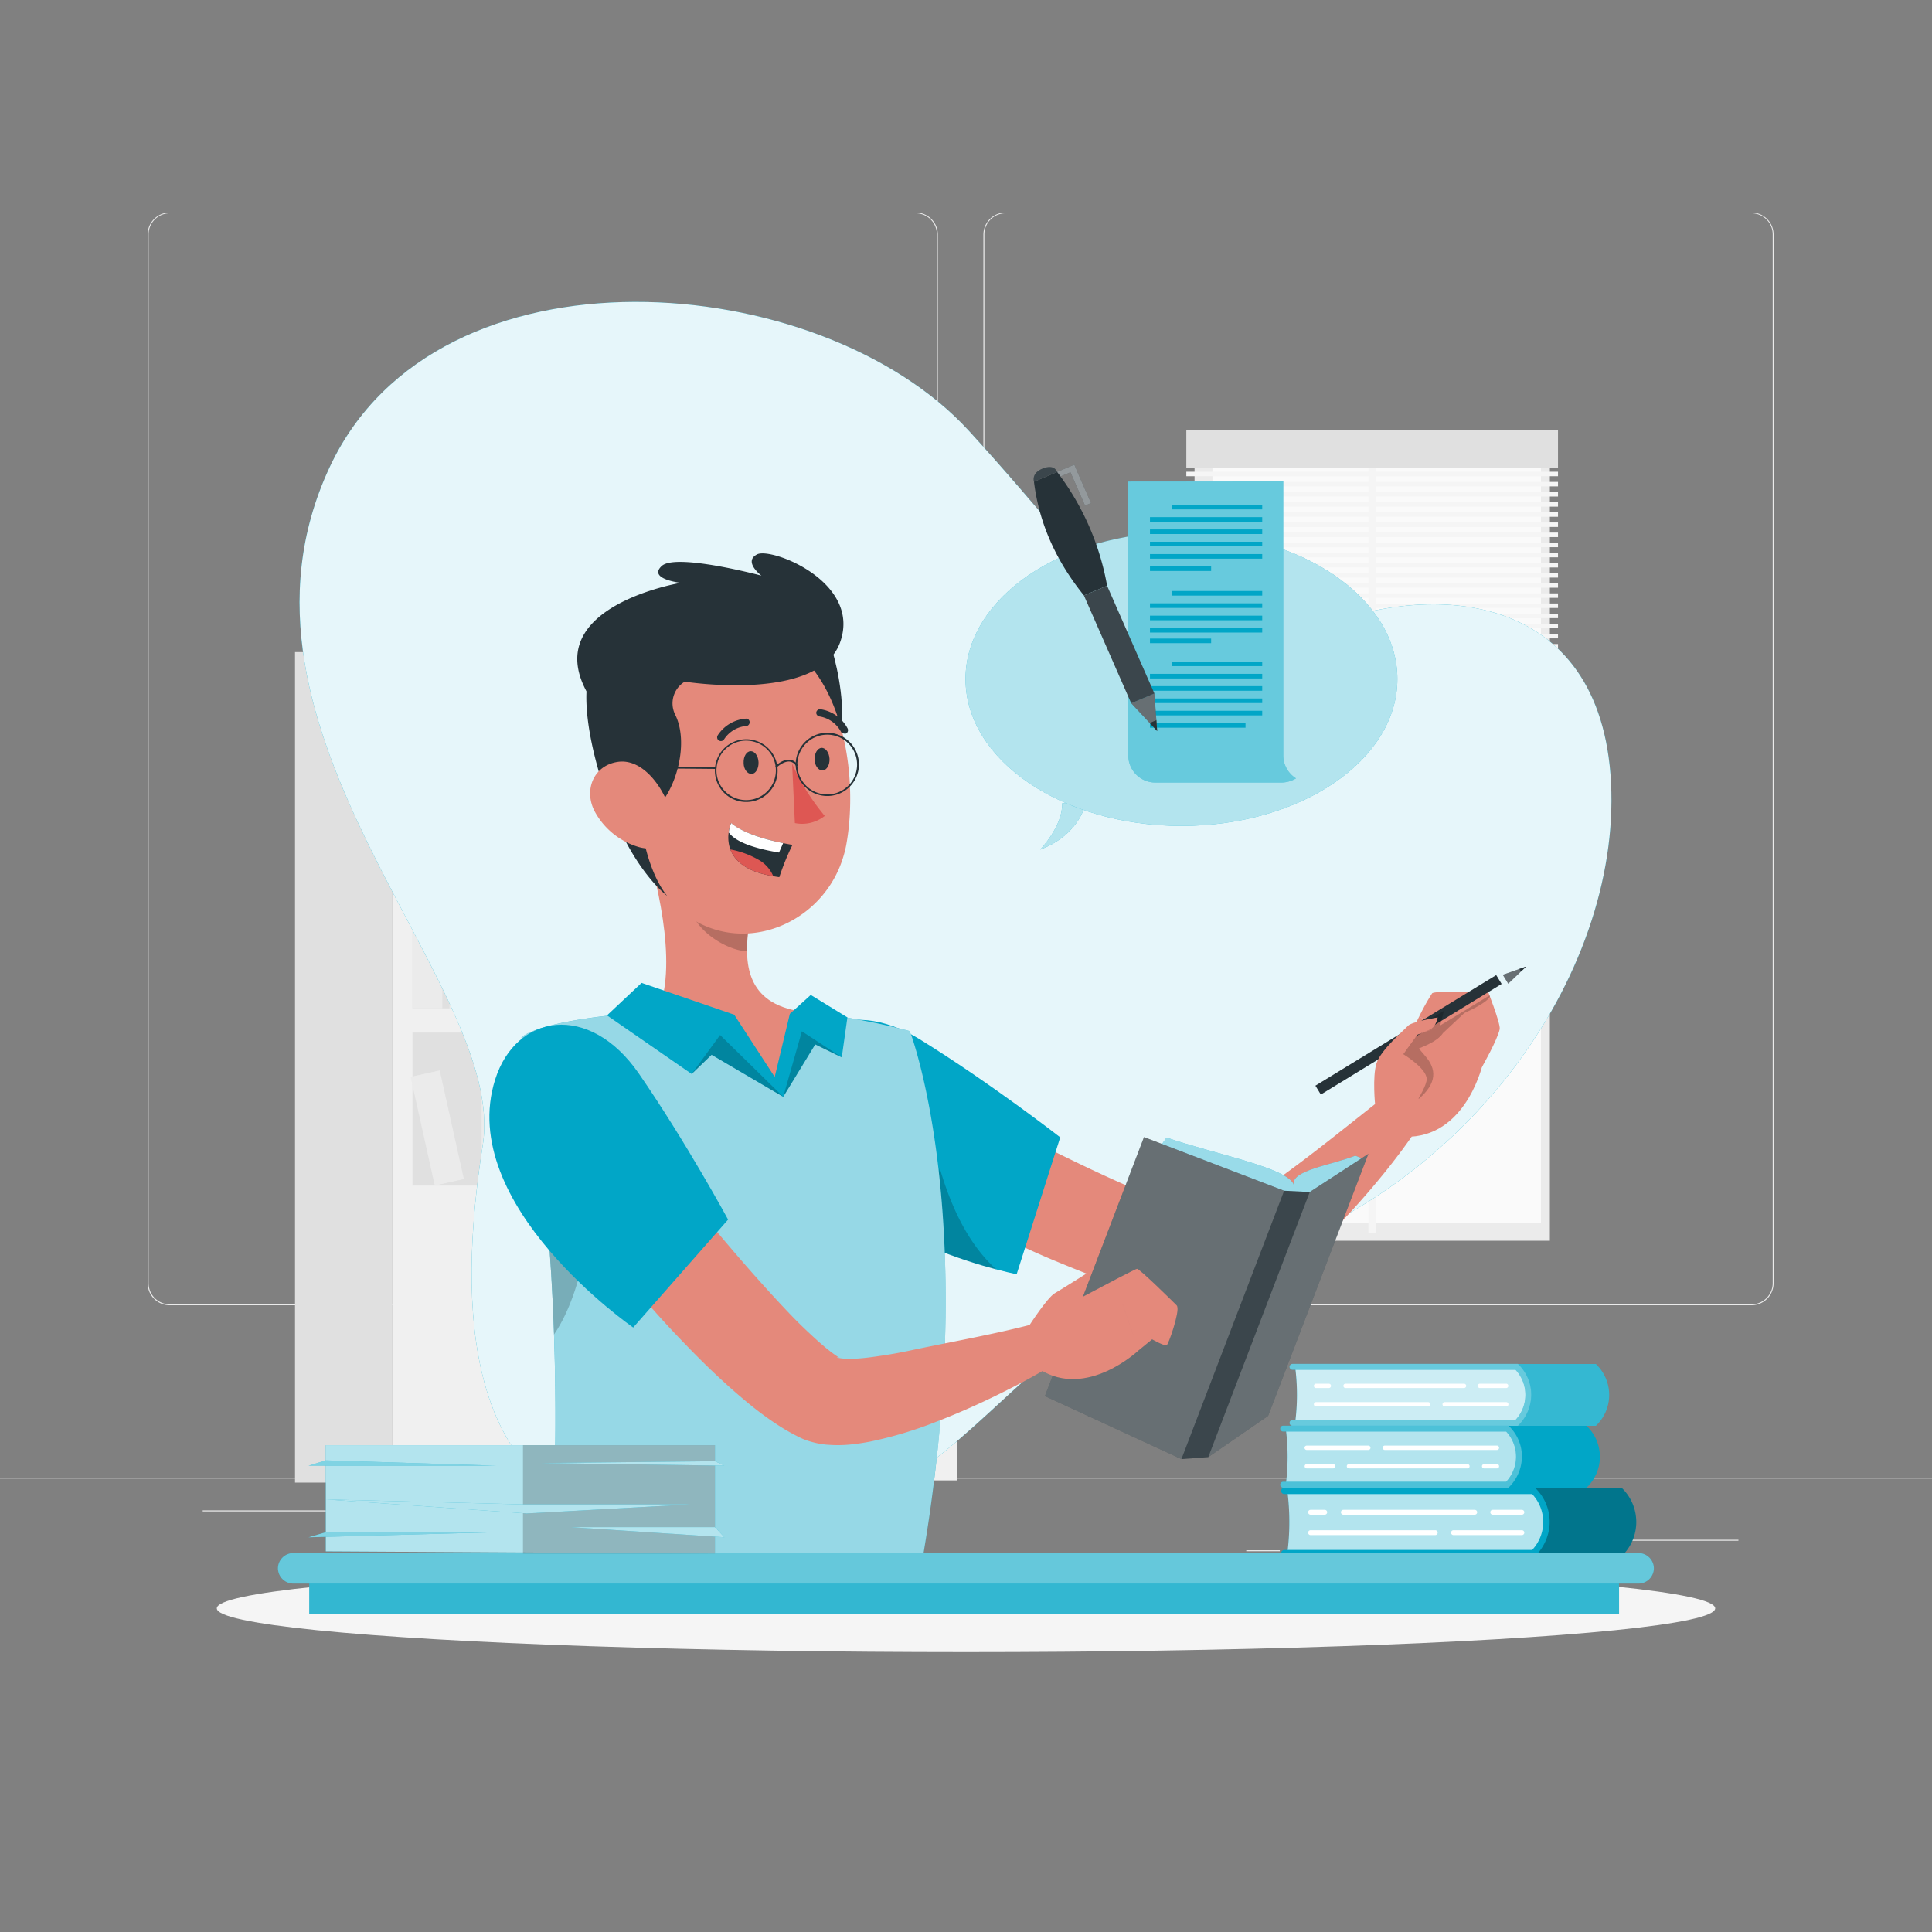 <svg xmlns="http://www.w3.org/2000/svg" viewBox="0 0 500 500"><rect x="0" y="0" width="500" height="500" fill="#808080" stroke="none"/><g id="background-complete"><rect y="382.4" width="500" height="0.25" style="fill:#ebebeb"></rect><rect x="416.78" y="398.49" width="33.12" height="0.25" style="fill:#ebebeb"></rect><rect x="322.53" y="401.21" width="8.69" height="0.25" style="fill:#ebebeb"></rect><rect x="396.59" y="389.21" width="19.19" height="0.25" style="fill:#ebebeb"></rect><rect x="52.46" y="390.89" width="43.19" height="0.25" style="fill:#ebebeb"></rect><rect x="104.56" y="390.89" width="6.33" height="0.25" style="fill:#ebebeb"></rect><rect x="131.47" y="395.11" width="93.68" height="0.25" style="fill:#ebebeb"></rect><path d="M237,337.8H43.91a5.71,5.71,0,0,1-5.7-5.71V60.66A5.71,5.71,0,0,1,43.91,55H237a5.71,5.71,0,0,1,5.71,5.71V332.09A5.71,5.71,0,0,1,237,337.8ZM43.91,55.2a5.46,5.46,0,0,0-5.45,5.46V332.09a5.46,5.46,0,0,0,5.45,5.46H237a5.47,5.47,0,0,0,5.46-5.46V60.66A5.47,5.47,0,0,0,237,55.2Z" style="fill:#ebebeb"></path><path d="M453.31,337.8H260.21a5.72,5.72,0,0,1-5.71-5.71V60.66A5.72,5.72,0,0,1,260.21,55h193.1A5.71,5.71,0,0,1,459,60.66V332.09A5.71,5.71,0,0,1,453.31,337.8ZM260.21,55.2a5.47,5.47,0,0,0-5.46,5.46V332.09a5.47,5.47,0,0,0,5.46,5.46h193.1a5.47,5.47,0,0,0,5.46-5.46V60.66a5.47,5.47,0,0,0-5.46-5.46Z" style="fill:#ebebeb"></path><rect x="101.58" y="168.76" width="146.22" height="214.37" style="fill:#f0f0f0"></rect><rect x="106.75" y="175.51" width="135.88" height="39.59" style="fill:#e0e0e0"></rect><rect x="106.75" y="181.92" width="7.72" height="33.18" style="fill:#ebebeb"></rect><rect x="144.08" y="181.92" width="7.72" height="33.18" style="fill:#ebebeb"></rect><rect x="189.32" y="181.5" width="7.72" height="33.18" transform="translate(-30.84 35.69) rotate(-9.78)" style="fill:#ebebeb"></rect><rect x="116.32" y="186.29" width="7.72" height="28.81" style="fill:#ebebeb"></rect><rect x="134.06" y="186.29" width="7.72" height="28.81" style="fill:#ebebeb"></rect><rect x="178.84" y="186.29" width="7.72" height="28.81" style="fill:#ebebeb"></rect><rect x="157.43" y="185.8" width="7.72" height="28.81" transform="translate(-39.59 39.75) rotate(-12.53)" style="fill:#ebebeb"></rect><rect x="126.85" y="180.27" width="3.86" height="34.83" style="fill:#ebebeb"></rect><rect x="172.76" y="180.27" width="3.86" height="34.83" style="fill:#ebebeb"></rect><rect x="106.75" y="221.37" width="135.88" height="39.59" transform="translate(349.38 482.33) rotate(180)" style="fill:#e0e0e0"></rect><rect x="234.91" y="227.78" width="7.72" height="33.18" transform="translate(477.55 488.74) rotate(180)" style="fill:#ebebeb"></rect><rect x="197.59" y="227.78" width="7.72" height="33.18" transform="translate(402.9 488.74) rotate(180)" style="fill:#ebebeb"></rect><rect x="152.34" y="227.37" width="7.72" height="33.18" transform="translate(268.71 510.9) rotate(-170.22)" style="fill:#ebebeb"></rect><rect x="225.35" y="232.15" width="7.72" height="28.81" transform="translate(458.42 493.11) rotate(180)" style="fill:#ebebeb"></rect><rect x="207.61" y="232.15" width="7.72" height="28.81" transform="translate(422.93 493.11) rotate(180)" style="fill:#ebebeb"></rect><rect x="162.82" y="232.15" width="7.72" height="28.81" transform="translate(333.37 493.11) rotate(180)" style="fill:#ebebeb"></rect><rect x="184.23" y="231.66" width="7.72" height="28.81" transform="translate(318.34 527.07) rotate(-167.47)" style="fill:#ebebeb"></rect><rect x="218.67" y="226.13" width="3.86" height="34.83" transform="translate(441.21 487.09) rotate(180)" style="fill:#ebebeb"></rect><rect x="172.76" y="226.13" width="3.86" height="34.83" transform="translate(349.38 487.09) rotate(180)" style="fill:#ebebeb"></rect><rect x="106.75" y="227.78" width="7.72" height="33.18" style="fill:#ebebeb"></rect><rect x="116.32" y="232.15" width="7.72" height="28.81" style="fill:#ebebeb"></rect><rect x="134.06" y="232.15" width="7.72" height="28.81" style="fill:#ebebeb"></rect><rect x="126.85" y="226.13" width="3.86" height="34.83" style="fill:#ebebeb"></rect><rect x="106.75" y="267.23" width="135.88" height="39.59" style="fill:#e0e0e0"></rect><rect x="184.74" y="273.64" width="7.72" height="33.18" style="fill:#ebebeb"></rect><rect x="229.99" y="273.23" width="7.72" height="33.18" transform="translate(-45.83 43.93) rotate(-9.78)" style="fill:#ebebeb"></rect><rect x="156.98" y="278.01" width="7.72" height="28.81" style="fill:#ebebeb"></rect><rect x="174.73" y="278.01" width="7.72" height="28.81" style="fill:#ebebeb"></rect><rect x="219.51" y="278.01" width="7.72" height="28.81" style="fill:#ebebeb"></rect><rect x="198.1" y="277.52" width="7.72" height="28.81" transform="translate(-58.51 50.76) rotate(-12.53)" style="fill:#ebebeb"></rect><rect x="167.52" y="271.99" width="3.86" height="34.83" style="fill:#ebebeb"></rect><rect x="213.43" y="271.99" width="3.86" height="34.83" style="fill:#ebebeb"></rect><rect x="141.18" y="273.23" width="7.72" height="33.18" transform="translate(-47.12 28.85) rotate(-9.78)" style="fill:#ebebeb"></rect><rect x="130.7" y="278.01" width="7.72" height="28.81" style="fill:#ebebeb"></rect><rect x="109.29" y="277.52" width="7.72" height="28.81" transform="translate(-60.63 31.49) rotate(-12.53)" style="fill:#ebebeb"></rect><rect x="124.63" y="271.99" width="3.86" height="34.83" style="fill:#ebebeb"></rect><rect x="76.36" y="168.76" width="25.23" height="214.94" transform="translate(177.94 552.46) rotate(180)" style="fill:#e0e0e0"></rect><rect x="309.15" y="113.96" width="91.95" height="207.14" style="fill:#ebebeb"></rect><rect x="256.61" y="174.41" width="199.37" height="85.01" transform="translate(573.21 -139.38) rotate(90)" style="fill:#fafafa"></rect><rect x="354.14" y="116.85" width="1.95" height="202.31" style="fill:#f5f5f5"></rect><rect x="307.02" y="111.27" width="96.19" height="9.75" style="fill:#e0e0e0"></rect><rect x="307.02" y="122.09" width="96.19" height="1.16" style="fill:#f5f5f5"></rect><rect x="307.02" y="124.72" width="96.19" height="1.16" style="fill:#f5f5f5"></rect><rect x="307.02" y="127.34" width="96.19" height="1.16" style="fill:#f5f5f5"></rect><rect x="307.02" y="129.96" width="96.19" height="1.16" style="fill:#f5f5f5"></rect><rect x="307.02" y="132.58" width="96.19" height="1.16" style="fill:#f5f5f5"></rect><rect x="307.02" y="135.21" width="96.19" height="1.16" style="fill:#f5f5f5"></rect><rect x="307.02" y="137.83" width="96.19" height="1.16" style="fill:#f5f5f5"></rect><rect x="307.02" y="140.45" width="96.19" height="1.16" style="fill:#f5f5f5"></rect><rect x="307.02" y="143.07" width="96.19" height="1.16" style="fill:#f5f5f5"></rect><rect x="307.02" y="145.7" width="96.19" height="1.16" style="fill:#f5f5f5"></rect><rect x="307.02" y="148.32" width="96.19" height="1.16" style="fill:#f5f5f5"></rect><rect x="307.02" y="150.94" width="96.19" height="1.16" style="fill:#f5f5f5"></rect><rect x="307.02" y="153.56" width="96.19" height="1.16" style="fill:#f5f5f5"></rect><rect x="307.02" y="156.18" width="96.19" height="1.16" style="fill:#f5f5f5"></rect><rect x="307.02" y="158.81" width="96.19" height="1.16" style="fill:#f5f5f5"></rect><rect x="307.02" y="161.43" width="96.19" height="1.16" style="fill:#f5f5f5"></rect><rect x="307.02" y="164.05" width="96.19" height="1.16" style="fill:#f5f5f5"></rect><rect x="307.02" y="166.67" width="96.19" height="1.16" style="fill:#f5f5f5"></rect><circle cx="207.47" cy="114.04" r="16.3" style="fill:#e0e0e0"></circle><circle cx="207.47" cy="114.04" r="13.86" style="fill:#f0f0f0"></circle><polyline points="208.12 104.53 208.12 114.22 214.54 110.59" style="fill:#f0f0f0"></polyline><path d="M208.12,115.23a1,1,0,0,1-1-1v-9.7a1,1,0,1,1,2,0v8l4.93-2.79a1,1,0,0,1,1.36.38,1,1,0,0,1-.37,1.36l-6.43,3.64A1.05,1.05,0,0,1,208.12,115.23Z" style="fill:#e0e0e0"></path></g><g id="background-simple"><path d="M85.4,120.73c27.92-59.45,127.06-51.06,165.32-9.26s50.69,68.6,85.21,53,78.51-11.44,81,38.16S379.05,310.88,314.88,328.24,250.72,407,165.78,394.6c-46.31-6.75-47.37-56.86-40.83-98.3S53,189.67,85.4,120.73Z" style="fill:#01a6c7"></path><path d="M85.4,120.73c27.92-59.45,127.06-51.06,165.32-9.26s50.69,68.6,85.21,53,78.51-11.44,81,38.16S379.05,310.88,314.88,328.24,250.72,407,165.78,394.6c-46.31-6.75-47.37-56.86-40.83-98.3S53,189.67,85.4,120.73Z" style="fill:#fff;opacity:0.9"></path></g><g id="Shadow"><ellipse id="path" cx="250" cy="416.24" rx="193.89" ry="11.32" style="fill:#f5f5f5"></ellipse></g><g id="speech-bubble"><path d="M281,207.62s-1.18,8.19-11.8,12.26c0,0,5.9-6.13,5.69-12Z" style="fill:#01a6c7"></path><path d="M281,207.62s-1.18,8.19-11.8,12.26c0,0,5.9-6.13,5.69-12Z" style="fill:#fff;opacity:0.7"></path><ellipse cx="305.76" cy="175.72" rx="55.88" ry="38.03" style="fill:#01a6c7"></ellipse><ellipse cx="305.76" cy="175.72" rx="55.88" ry="38.03" style="fill:#fff;opacity:0.7"></ellipse><path d="M292,124.62v70.9a7,7,0,0,0,7,7h32.6a7.33,7.33,0,0,0,3.81-1.08,7,7,0,0,1-3.3-5.94v-70.9Z" style="fill:#01a6c7"></path><path d="M292,124.62v70.9a7,7,0,0,0,7,7h32.6a7.33,7.33,0,0,0,3.81-1.08,7,7,0,0,1-3.3-5.94v-70.9Z" style="fill:#fff;opacity:0.4"></path><rect x="303.3" y="130.64" width="23.36" height="1.19" style="fill:#01a6c7"></rect><rect x="297.61" y="133.83" width="29.05" height="1.19" style="fill:#01a6c7"></rect><rect x="297.61" y="137.01" width="29.05" height="1.19" style="fill:#01a6c7"></rect><rect x="297.61" y="140.2" width="29.05" height="1.19" style="fill:#01a6c7"></rect><rect x="297.61" y="143.39" width="29.05" height="1.19" style="fill:#01a6c7"></rect><rect x="297.61" y="146.58" width="15.83" height="1.19" style="fill:#01a6c7"></rect><rect x="303.3" y="171.2" width="23.36" height="1.19" style="fill:#01a6c7"></rect><rect x="297.61" y="174.39" width="29.05" height="1.19" style="fill:#01a6c7"></rect><rect x="297.61" y="177.57" width="29.05" height="1.19" style="fill:#01a6c7"></rect><rect x="297.61" y="180.76" width="29.05" height="1.19" style="fill:#01a6c7"></rect><rect x="297.61" y="183.95" width="29.05" height="1.19" style="fill:#01a6c7"></rect><rect x="297.61" y="187.14" width="24.73" height="1.19" style="fill:#01a6c7"></rect><rect x="303.3" y="152.95" width="23.36" height="1.19" style="fill:#01a6c7"></rect><rect x="297.61" y="156.14" width="29.05" height="1.19" style="fill:#01a6c7"></rect><rect x="297.61" y="159.33" width="29.05" height="1.19" style="fill:#01a6c7"></rect><rect x="297.61" y="162.51" width="29.05" height="1.19" style="fill:#01a6c7"></rect><rect x="297.61" y="165.26" width="15.83" height="1.19" style="fill:#01a6c7"></rect><polygon points="282.36 130.19 278.58 121.58 278.61 121.57 278.04 120.25 277.99 120.27 276.45 120.92 276.45 120.92 272.04 122.78 272.62 124.09 277.03 122.23 280.81 130.85 282.36 130.19" style="fill:#263238"></polygon><polygon points="282.36 130.19 278.58 121.58 278.61 121.57 278.04 120.25 277.99 120.27 276.45 120.92 276.45 120.92 272.04 122.78 272.62 124.09 277.03 122.23 280.81 130.85 282.36 130.19" style="fill:#fff;opacity:0.5"></polygon><path d="M280.52,154.11q-11-13.63-12.93-29.44l6-2.52a68.24,68.24,0,0,1,12.93,29.44Z" style="fill:#263238"></path><polygon points="292.76 182 299.47 189.18 298.76 179.48 292.76 182" style="fill:#263238"></polygon><polygon points="292.76 182 297.41 186.98 299.47 189.18 298.76 179.48 292.76 182" style="fill:#fff;opacity:0.3"></polygon><polygon points="297.53 187.11 298.87 188.54 299.47 189.18 299.26 186.38 297.53 187.11" style="fill:#263238"></polygon><polygon points="292.76 182 280.52 154.11 286.51 151.59 298.76 179.48 292.76 182" style="fill:#263238"></polygon><polygon points="292.76 182 280.52 154.11 286.51 151.59 298.76 179.48 292.76 182" style="fill:#fff;opacity:0.1"></polygon><path d="M267.59,124.67l6-2.52s-.57-2.12-3.69-.92S267.59,124.67,267.59,124.67Z" style="fill:#263238"></path><path d="M267.59,124.67l6-2.52s-.57-2.12-3.69-.92S267.59,124.67,267.59,124.67Z" style="fill:#fff;opacity:0.1"></path></g><g id="Books"><path d="M333.18,386h76.37V402h-76.4A62.45,62.45,0,0,0,333.18,386Z" style="fill:#01a6c7"></path><path d="M333.18,386h76.37V402h-76.4A62.45,62.45,0,0,0,333.18,386Z" style="fill:#fff;opacity:0.7"></path><path d="M397.06,401.37a10.57,10.57,0,0,0,0-14.94L395.63,385h24l.25.24a12.25,12.25,0,0,1,0,17.31l-.25.25h-24Z" style="fill:#01a6c7"></path><g style="opacity:0.3"><path d="M397.06,401.37a10.57,10.57,0,0,0,0-14.94L395.63,385h24l.25.24a12.25,12.25,0,0,1,0,17.31l-.25.25h-24Z"></path></g><path d="M332.4,402.8h64.82l.07-.07a12.57,12.57,0,0,0,3.75-8.4,12.18,12.18,0,0,0-3.57-9.09l-.25-.24H332.4a.83.83,0,0,0-.84.83h0a.83.83,0,0,0,.84.84h64.12a10.56,10.56,0,0,1,0,14.45H332.4a.84.84,0,0,0-.84.84h0A.84.84,0,0,0,332.4,402.8Z" style="fill:#01a6c7"></path><path d="M339.17,392h3.67a.63.63,0,0,0,.63-.63h0a.63.63,0,0,0-.63-.63h-3.67a.63.63,0,0,0-.63.63h0A.63.63,0,0,0,339.17,392Z" style="fill:#fff"></path><path d="M347.66,392h34a.63.63,0,0,0,.63-.63h0a.63.63,0,0,0-.63-.63h-34a.63.63,0,0,0-.63.63h0A.63.63,0,0,0,347.66,392Z" style="fill:#fff"></path><path d="M386.32,392h7.54a.63.63,0,0,0,.63-.63h0a.63.63,0,0,0-.63-.63h-7.54a.63.63,0,0,0-.63.63h0A.63.63,0,0,0,386.32,392Z" style="fill:#fff"></path><path d="M339.17,397.28h32.27a.63.63,0,0,0,.63-.63h0a.63.63,0,0,0-.63-.63H339.17a.63.63,0,0,0-.63.63h0A.63.63,0,0,0,339.17,397.28Z" style="fill:#fff"></path><path d="M376.16,397.28h17.7a.63.63,0,0,0,.63-.63h0a.63.63,0,0,0-.63-.63h-17.7a.63.63,0,0,0-.63.63h0A.63.63,0,0,0,376.16,397.28Z" style="fill:#fff"></path><path d="M335.2,353.89h68.73v14.33H335.18A55.88,55.88,0,0,0,335.2,353.89Z" style="fill:#01a6c7"></path><path d="M335.2,353.89h68.73v14.33H335.18A55.88,55.88,0,0,0,335.2,353.89Z" style="fill:#fff;opacity:0.8"></path><path d="M392.7,367.69a9.52,9.52,0,0,0,0-13.45L391.41,353H413l.22.22a11,11,0,0,1,0,15.58L413,369h-21.6Z" style="fill:#01a6c7"></path><g style="opacity:0.2"><path d="M392.7,367.69a9.52,9.52,0,0,0,0-13.45L391.41,353H413l.22.22a11,11,0,0,1,0,15.58L413,369h-21.6Z" style="fill:#fff"></path></g><path d="M334.5,369h58.34l.06-.06a11.28,11.28,0,0,0,3.38-7.55,10.94,10.94,0,0,0-3.22-8.19l-.22-.22H334.5a.76.76,0,0,0-.76.76h0a.76.76,0,0,0,.76.75h57.71a9.52,9.52,0,0,1,0,13H334.5a.75.75,0,0,0-.76.75h0A.75.75,0,0,0,334.5,369Z" style="fill:#01a6c7"></path><g style="opacity:0.4"><path d="M334.5,369h58.34l.06-.06a11.28,11.28,0,0,0,3.38-7.55,10.94,10.94,0,0,0-3.22-8.19l-.22-.22H334.5a.76.76,0,0,0-.76.76h0a.76.76,0,0,0,.76.75h57.71a9.52,9.52,0,0,1,0,13H334.5a.75.75,0,0,0-.76.75h0A.75.75,0,0,0,334.5,369Z" style="fill:#fff"></path></g><path d="M340.6,359.23h3.3a.56.56,0,0,0,.56-.56h0a.56.56,0,0,0-.56-.57h-3.3a.57.57,0,0,0-.57.57h0A.57.57,0,0,0,340.6,359.23Z" style="fill:#fff"></path><path d="M348.24,359.23h30.64a.57.57,0,0,0,.57-.56h0a.57.57,0,0,0-.57-.57H348.24a.56.56,0,0,0-.57.57h0A.56.56,0,0,0,348.24,359.23Z" style="fill:#fff"></path><path d="M383,359.23h6.79a.56.56,0,0,0,.56-.56h0a.56.56,0,0,0-.56-.57H383a.57.57,0,0,0-.57.57h0A.57.57,0,0,0,383,359.23Z" style="fill:#fff"></path><path d="M340.6,364h29a.57.57,0,0,0,.57-.57h0a.57.57,0,0,0-.57-.56h-29a.57.57,0,0,0-.57.56h0A.57.57,0,0,0,340.6,364Z" style="fill:#fff"></path><path d="M373.88,364h15.94a.56.56,0,0,0,.56-.57h0a.56.56,0,0,0-.56-.56H373.88a.56.56,0,0,0-.56.56h0A.56.56,0,0,0,373.88,364Z" style="fill:#fff"></path><path d="M332.78,369.91h68.73v14.33H332.76A55.88,55.88,0,0,0,332.78,369.91Z" style="fill:#01a6c7"></path><path d="M332.78,369.91h68.73v14.33H332.76A55.88,55.88,0,0,0,332.78,369.91Z" style="fill:#fff;opacity:0.7"></path><path d="M390.28,383.71a9.52,9.52,0,0,0,0-13.45L389,369h21.6l.22.23a11,11,0,0,1,0,15.57l-.22.23H389Z" style="fill:#01a6c7"></path><path d="M332.08,385h58.34l.06-.07a11.28,11.28,0,0,0,3.38-7.55,10.9,10.9,0,0,0-3.22-8.18l-.22-.23H332.08a.76.76,0,0,0-.76.76h0a.75.75,0,0,0,.76.75h57.71a9.52,9.52,0,0,1,0,13H332.08a.75.75,0,0,0-.76.75h0A.76.76,0,0,0,332.08,385Z" style="fill:#01a6c7"></path><g style="opacity:0.3"><path d="M332.08,385h58.34l.06-.07a11.28,11.28,0,0,0,3.38-7.55,10.9,10.9,0,0,0-3.22-8.18l-.22-.23H332.08a.76.76,0,0,0-.76.76h0a.75.75,0,0,0,.76.75h57.71a9.52,9.52,0,0,1,0,13H332.08a.75.75,0,0,0-.76.75h0A.76.76,0,0,0,332.08,385Z" style="fill:#fff"></path></g><path d="M387.4,378.9h-3.3a.57.57,0,0,0-.57.56h0a.57.57,0,0,0,.57.57h3.3a.56.56,0,0,0,.56-.57h0A.56.56,0,0,0,387.4,378.9Z" style="fill:#fff"></path><path d="M379.76,378.9H349.12a.56.56,0,0,0-.57.56h0a.56.56,0,0,0,.57.57h30.64a.57.57,0,0,0,.57-.57h0A.57.57,0,0,0,379.76,378.9Z" style="fill:#fff"></path><path d="M345,378.9h-6.79a.57.57,0,0,0-.57.56h0a.57.57,0,0,0,.57.57H345a.56.56,0,0,0,.56-.57h0A.56.56,0,0,0,345,378.9Z" style="fill:#fff"></path><path d="M387.4,374.12h-29a.56.56,0,0,0-.57.57h0a.56.56,0,0,0,.57.56h29a.56.56,0,0,0,.56-.56h0A.56.56,0,0,0,387.4,374.12Z" style="fill:#fff"></path><path d="M354.11,374.12H338.18a.57.57,0,0,0-.57.57h0a.57.57,0,0,0,.57.56h15.93a.56.56,0,0,0,.57-.56h0A.56.56,0,0,0,354.11,374.12Z" style="fill:#fff"></path></g><g id="Character"><path d="M255.18,289.14l14.07,7.1c4.73,2.35,9.47,4.68,14.21,6.9s9.48,4.33,14.16,6.28c2.35,1,4.68,1.86,7,2.67s4.52,1.53,6.55,2c1,.26,1.95.45,2.74.57.4.06,0,0-.2.06a.88.88,0,0,0-.29.07c-.07,0,0,0,0,.05a1.49,1.49,0,0,0,.25,0,11.73,11.73,0,0,0,2.09-.64,28.36,28.36,0,0,0,2.8-1.31c2-1,4-2.31,6.13-3.64s4.19-2.79,6.28-4.31c8.41-6,16.79-12.82,25.14-19.4l9.27,8.57c-3.26,4.67-6.68,9-10.3,13.27s-7.41,8.41-11.47,12.45A104.55,104.55,0,0,1,330,331.39a50.09,50.09,0,0,1-4.28,2.69,31.85,31.85,0,0,1-5.43,2.44c-.51.19-1.14.36-1.71.52s-1.25.3-2,.41a19.23,19.23,0,0,1-2.31.25c-.84,0-2,0-2.24,0-1.91-.11-3.65-.32-5.31-.58a84.53,84.53,0,0,1-9.2-2q-4.33-1.23-8.43-2.62c-5.49-1.85-10.74-4-15.93-6.14s-10.25-4.52-15.25-7c-2.5-1.22-5-2.45-7.46-3.75s-4.87-2.59-7.43-4Z" style="fill:#e4897b"></path><polygon points="378.75 258.5 381.32 257.45 381.68 256.7 378.75 258.5" style="opacity:0.2"></polygon><path d="M384.74,255.68l-8.26,4.54-7.3,4.1,14.33,11.86s4-7,4.61-9.83C388.41,264.93,384.74,255.68,384.74,255.68Z" style="fill:#e4897b"></path><path d="M367.32,263a58,58,0,0,1,3.31-5.93c.7-.69,11.69-.36,11.69-.36L380.54,258l-4.44,4-4.48,4.05Z" style="fill:#e4897b"></path><path d="M355.9,286.15,367.32,263l16.56,11.78S380,293.39,365,294.18Z" style="fill:#e4897b"></path><rect x="338.62" y="266.44" width="55.05" height="2.7" transform="matrix(0.85, -0.52, 0.52, 0.85, -85.95, 230.58)" style="fill:#263238"></rect><polygon points="390.33 254.57 394.96 250.15 388.92 252.27 390.33 254.57" style="fill:#263238"></polygon><polygon points="390.33 254.57 393.54 251.51 394.96 250.15 388.92 252.27 390.33 254.57" style="fill:#fff;opacity:0.3"></polygon><polygon points="393.63 251.43 394.55 250.54 394.96 250.15 393.22 250.76 393.63 251.43" style="fill:#263238"></polygon><polygon points="365.54 266.58 363.31 271.11 361.89 271.98 363.87 267.61 365.54 266.58" style="opacity:0.2"></polygon><polygon points="373.68 261.6 372.73 265.37 371.62 266.05 366.22 267.84 366.88 265.76 373.68 261.6" style="opacity:0.2"></polygon><path d="M371.62,266.05l-4.86,1.72-3.61,5,4,11.65c4.81-4.13,4.62-7.74,1.75-11.07l-1.7-2c2.63-1.08,5.09-2.24,6.25-4l5.52-5.19c4-1.78,6.3-3.39,6.63-4.26l-.06-.33-6.9,4.22Z" style="opacity:0.2"></path><path d="M355.9,286.15s-.78-7.52.35-11,7.12-8.55,8.12-9.66,7.7-2.17,7.7-2.17c-.34,1.57-1,2.87-2.53,3.36l-2.78,1.13-3.61,5s6,3.59,6.08,6.41-7.07,12.53-7.07,12.53Z" style="fill:#e4897b"></path><path d="M204.63,285.35c3.64,33.8,58.48,44.42,58.48,44.42l11.28-35.43s-17.95-14-36.3-25.34C218.87,257.12,202.71,267.55,204.63,285.35Z" style="fill:#01a6c7"></path><path d="M257.81,328.51c-6.74-6.13-11.41-15.18-14.62-26.27l-3.76,19.92A130.9,130.9,0,0,0,257.81,328.51Z" style="opacity:0.2"></path><path d="M235.43,266.84s20.47,52.76.67,150.89l-93.38-.23c-.61-14.33,5.88-81.43-7.78-149,0,0,3.83-4.68,34-6.67,11.91-.79,29.2-.88,39.69.1A174.63,174.63,0,0,1,235.43,266.84Z" style="fill:#01a6c7"></path><path d="M244.52,348.6c-.12,3.57-.3,7.24-.55,11-.2,3.07-.43,6.22-.71,9.44q-.52,5.76-1.25,11.84c-.38,3.31-.82,6.68-1.3,10.12q-.89,6.23-2,12.74-1.15,6.81-2.6,14l-93.38-.22c-.13-3.12.07-8.74.33-16.31.11-3,.22-6.38.32-10,.08-2.63.15-5.43.2-8.34.07-3.24.13-6.65.15-10.22q0-4.15,0-8.58c0-3.41-.06-6.93-.13-10.54,0-2.68-.13-5.4-.22-8.17-.32-9.85-.92-20.28-1.89-31.07a428.56,428.56,0,0,0-6.55-45.78s3.83-4.68,34-6.67c11.92-.79,29.2-.89,39.69.1a176,176,0,0,1,26.84,4.91S246.38,295.05,244.52,348.6Z" style="fill:#fafafa;opacity:0.6"></path><path d="M153.12,310s-.83,22.28-9.74,35.37c-.32-9.85-.92-20.28-1.89-31.07C145.13,311.51,149.1,309.86,153.12,310Z" style="opacity:0.2"></path><path d="M167.69,220.64c3.69,12.49,8.36,35.55.26,44.87,12.67,4,21.78,6.7,33,15,2.94-8.15,6.53-18.72,6.53-18.72-14.5-2.06-15.12-12.61-13.57-22.72Z" style="fill:#e4897b"></path><path d="M178.38,228.17l15.5,10.91a41.22,41.22,0,0,0-.56,7.12c-5.49-.27-13.49-5.52-14.59-11.14A18.87,18.87,0,0,1,178.38,228.17Z" style="opacity:0.2"></path><polygon points="157.09 262.78 166.04 254.37 190.01 262.6 200.49 278.71 204.41 262.38 209.82 257.49 219.31 263.3 217.85 273.65 210.98 270.29 202.7 283.86 184.16 272.98 179 277.94 157.09 262.78" style="fill:#01a6c7"></polygon><polygon points="202.7 283.86 207.53 266.9 217.85 273.65 210.98 270.29 202.7 283.86" style="opacity:0.2"></polygon><polygon points="202.7 283.86 186.36 267.86 179 277.94 184.16 272.98 202.7 283.86" style="opacity:0.2"></polygon><path d="M173.65,304.37l10,12.16c3.4,4.05,6.8,8.08,10.25,12s6.95,7.78,10.45,11.45q2.64,2.76,5.31,5.23c1.77,1.65,3.52,3.23,5.18,4.5.82.64,1.61,1.19,2.28,1.62.35.22,0,0-.21,0a.74.74,0,0,0-.29-.06c-.08,0,0,0,0,.05s.1.06.24.08a11.73,11.73,0,0,0,2.17.24,29.81,29.81,0,0,0,3.09-.06c2.23-.15,4.63-.51,7.08-.89s5-.87,7.48-1.42c10.11-2.12,20.82-4,31.11-6.71l4.76,10.61c-4.87,3-9.73,5.54-14.76,8s-10.17,4.73-15.51,6.79a103.9,103.9,0,0,1-17.11,5.13c-1.58.3-3.23.56-5,.74a32.43,32.43,0,0,1-6,.06c-.54,0-1.19-.14-1.78-.22s-1.26-.22-2-.42a19.84,19.84,0,0,1-2.21-.7,21.4,21.4,0,0,1-2-.94,51.59,51.59,0,0,1-4.63-2.66,83,83,0,0,1-7.6-5.56q-3.5-2.86-6.67-5.79c-4.29-3.89-8.26-7.94-12.13-12s-7.57-8.26-11.17-12.51c-1.8-2.12-3.59-4.25-5.32-6.43s-3.43-4.33-5.19-6.67Z" style="fill:#e4897b"></path><path d="M128.14,279.39c-10.23,32.42,35.73,64.17,35.73,64.17l24.56-27.93s-10.82-20-23.08-37.77C152.51,259.25,133.53,262.32,128.14,279.39Z" style="fill:#01a6c7"></path><path d="M266.4,343s4.63-7.17,6.56-8.3,10.23-6.38,10.23-6.38L291.9,334l-1.64,1.75-7-.32-5.1,1.83-1.73,8.33-7.38,8.73Z" style="fill:#e4897b"></path><polygon points="286.54 332.12 285.88 331.9 283.48 332.88 284.93 332.98 286.54 332.12" style="opacity:0.2"></polygon><path d="M299.14,298.31l2.76-3.9c12.73,4.34,31.67,7.89,32.94,12.26-.88-3.76,9.59-5.1,15.9-7.57l2.1.81-17.42,23.68Z" style="fill:#01a6c7"></path><path d="M299.14,298.31l2.76-3.9c12.73,4.34,31.67,7.89,32.94,12.26-.88-3.76,9.59-5.1,15.9-7.57l2.1.81-17.42,23.68Z" style="fill:#fff;opacity:0.6"></path><polygon points="296.07 294.28 270.42 361.31 305.76 377.61 312.7 377.1 328.19 366.43 354.13 298.62 338.96 308.49 332.34 308.16 296.07 294.28" style="fill:#263238"></polygon><polygon points="296.07 294.28 270.42 361.31 305.76 377.61 332.34 308.16 296.07 294.28" style="fill:#fff;opacity:0.3"></polygon><polygon points="338.96 308.49 312.7 377.1 328.19 366.43 354.13 298.62 338.96 308.49" style="fill:#fff;opacity:0.3"></polygon><polygon points="305.76 377.61 312.7 377.1 338.96 308.49 332.34 308.16 305.76 377.61" style="fill:#fff;opacity:0.1"></polygon><path d="M304.66,338.12v0c0-.05,0-.16-.24-.39-1-1-9.48-9.36-10.16-9.36S266.4,343,266.4,343l2.65,11.39c12.24,7.78,25.62-4.92,25.62-4.92h0l3.5-2.85s2.87,1.64,3.73,1.56C302.37,348.1,305.29,339.58,304.66,338.12ZM290,336h0m.3.87,1.08,3.1,2.34,6.75Z" style="fill:#e4897b"></path><path d="M214,164s10.15,26.23-2,39.86S188.71,167,188.71,167Z" style="fill:#263238"></path><path d="M214,164s10.15,26.23-2,39.86S188.71,167,188.71,167Z" style="fill:#fff;opacity:0"></path><path d="M175,234.71c9.22,8.5,21.21,8.6,30.41,3.27a28.08,28.08,0,0,0,12.83-16.23,26.55,26.55,0,0,0,.73-2.89c3.41-18.17-.78-47.68-20.73-54.67a27.37,27.37,0,0,0-36.33,29.18C164,213.24,164.36,225,175,234.71Z" style="fill:#e4897b"></path><path d="M192.45,197.46c0,1.61,1,2.89,2.07,2.84s1.86-1.43,1.79-3.05-1-2.89-2.07-2.84S192.38,195.81,192.45,197.46Z" style="fill:#263238"></path><path d="M210.83,196.55c0,1.62,1,2.9,2.07,2.84s1.85-1.42,1.78-3-1-2.9-2.07-2.84S210.76,195,210.83,196.55Z" style="fill:#263238"></path><path d="M205,197.64a57.78,57.78,0,0,0,8.45,13.52,9.44,9.44,0,0,1-7.74,1.85Z" style="fill:#de5753"></path><path d="M186.46,191.79a1,1,0,0,0,.91-.42,7.68,7.68,0,0,1,5.95-3.5,1,1,0,0,0,0-1.9h0a9.5,9.5,0,0,0-7.56,4.31,1,1,0,0,0,.21,1.33h0A1.33,1.33,0,0,0,186.46,191.79Z" style="fill:#263238"></path><path d="M218.41,189.83a1,1,0,0,0,.57,0,1,1,0,0,0,.39-1.29h0a9.48,9.48,0,0,0-7.13-5,1,1,0,0,0-1,.88h0a1,1,0,0,0,.87,1h0a7.67,7.67,0,0,1,5.59,4.07A1,1,0,0,0,218.41,189.83Z" style="fill:#263238"></path><path d="M175.3,167.74l1.92,8.67a6.56,6.56,0,0,0-2.48,8.55c3.54,7.1.47,18.94-4.74,24.06,0,0-.49-3.18-3.11-2.16s-.26,17.58,5.77,25c0,0-8.65-6.41-14.84-23.44-5.73-15.75-7.55-29.16-4.84-35.73Z" style="fill:#263238"></path><path d="M175.3,167.74l1.92,8.67a6.56,6.56,0,0,0-2.48,8.55c3.54,7.1.47,18.94-4.74,24.06,0,0-.49-3.18-3.11-2.16s-.26,17.58,5.77,25c0,0-8.65-6.41-14.84-23.44-5.73-15.75-7.55-29.16-4.84-35.73Z" style="fill:#fff;opacity:0"></path><path d="M154,210.16a19,19,0,0,0,11.36,9.07c6.41,1.81,9.64-3.93,7.88-10-1.61-5.38-6.87-13-13.33-12.06S151,204.72,154,210.16Z" style="fill:#e4897b"></path><path d="M177.22,176.41s34.51,5.5,40.18-10.13-17.75-24.7-21.45-22.82,1.1,5.51,1.1,5.51-22.11-5.9-25.79-2.5,4.91,4.37,4.91,4.37-36.25,6-24.39,28.08A36.36,36.36,0,0,1,177.22,176.41Z" style="fill:#263238"></path><path d="M205.1,218.64a62.45,62.45,0,0,0-3.41,8.37c-.52-.07-1.05-.15-1.57-.25-7.12-1.17-10-4.07-11.11-6.93a9.24,9.24,0,0,1-.43-4.38,8.94,8.94,0,0,1,.61-2.45c3.41,2.88,10,4.49,13.49,5.2C204.16,218.52,205.1,218.64,205.1,218.64Z" style="fill:#263238"></path><path d="M202.68,218.2l-1.07,2.44c-6.7-1.12-11.27-2.81-13-5.19a8.94,8.94,0,0,1,.61-2.45C192.6,215.88,199.15,217.49,202.68,218.2Z" style="fill:#fff"></path><path d="M200.12,226.76c-7.12-1.17-10-4.07-11.11-6.93a23.24,23.24,0,0,1,7.65,2.88A8.73,8.73,0,0,1,200.12,226.76Z" style="fill:#dd5753"></path><path d="M194.72,207.4a8.44,8.44,0,0,1-2.25.13,8.12,8.12,0,1,1,2.25-.13Zm-3.13-15.57a7.72,7.72,0,0,0-3.48,1.7,7.69,7.69,0,1,0,5.6-1.82A7.5,7.5,0,0,0,191.59,191.83Z" style="fill:#263238"></path><path d="M215.7,205.85a7.89,7.89,0,0,1-2.23.13,8.18,8.18,0,0,1,1.27-16.32,8.2,8.2,0,0,1,7.53,8.8h0A8.19,8.19,0,0,1,215.7,205.85Zm-3.11-15.57a7.73,7.73,0,1,0,2.12-.12A8.32,8.32,0,0,0,212.59,190.28Zm9.43,8.16Z" style="fill:#263238"></path><path d="M206.22,198.26a.26.26,0,0,1-.26-.1,2.15,2.15,0,0,0-1.55-1.06c-1.55-.18-3.25,1.38-3.27,1.39a.25.25,0,0,1-.35,0,.24.24,0,0,1,0-.35c.08-.08,1.89-1.74,3.67-1.52a2.62,2.62,0,0,1,1.91,1.27.26.26,0,0,1-.07.35A.16.16,0,0,1,206.22,198.26Z" style="fill:#263238"></path><path d="M185.25,199h-.06l-17.48-.16a.25.25,0,1,1,0-.5l17.48.16a.25.25,0,0,1,.25.25A.27.27,0,0,1,185.25,199Z" style="fill:#263238"></path><rect x="80.03" y="401.93" width="338.98" height="15.8" style="fill:#01a6c7"></rect><rect x="80.03" y="401.93" width="338.98" height="15.8" style="fill:#fafafa;opacity:0.2"></rect><path d="M424.07,401.93H75.93a4,4,0,0,0-4,3.95h0a4,4,0,0,0,4,3.95H424.07a4,4,0,0,0,3.95-3.95h0A4,4,0,0,0,424.07,401.93Z" style="fill:#01a6c7"></path><path d="M424.07,401.93H75.93a4,4,0,0,0-4,3.95h0a4,4,0,0,0,4,3.95H424.07a4,4,0,0,0,3.95-3.95h0A4,4,0,0,0,424.07,401.93Z" style="fill:#fafafa;opacity:0.4"></path></g><g id="Sheets"><polygon points="84.32 401.49 84.32 374.01 185.03 374.01 185.03 402.07 84.32 401.49" style="fill:#01a6c7"></polygon><polygon points="84.32 401.49 84.32 374.01 185.03 374.01 185.03 402.07 84.32 401.49" style="fill:#fff;opacity:0.7"></polygon><rect x="135.34" y="374.01" width="49.69" height="28.06" style="opacity:0.2"></rect><polygon points="84.32 377.95 79.86 379.32 128.53 379.32 84.32 377.95" style="fill:#01a6c7"></polygon><polygon points="84.32 388.04 135.34 389.34 178.5 389.34 136.28 391.68 84.32 388.04" style="fill:#01a6c7"></polygon><polygon points="128.53 396.53 84.32 396.53 79.86 397.85 128.53 396.53" style="fill:#01a6c7"></polygon><polygon points="139.96 378.63 185.03 378.16 187.48 379.32 139.96 378.63" style="fill:#01a6c7"></polygon><polygon points="147.8 395.23 185.03 395.23 187.48 397.85 147.8 395.23" style="fill:#01a6c7"></polygon><polygon points="84.32 377.95 79.86 379.32 128.53 379.32 84.32 377.95" style="fill:#fff;opacity:0.5"></polygon><polygon points="84.32 388.04 135.34 389.34 178.5 389.34 136.28 391.68 84.32 388.04" style="fill:#fff;opacity:0.7"></polygon><polygon points="128.53 396.53 84.32 396.53 79.86 397.85 128.53 396.53" style="fill:#fff;opacity:0.5"></polygon><polygon points="139.96 378.63 185.03 378.16 187.48 379.32 139.96 378.63" style="fill:#fff;opacity:0.7"></polygon><polyline points="187.48 397.85 147.8 395.23 185.03 395.23" style="fill:#fff;opacity:0.7"></polyline></g></svg>